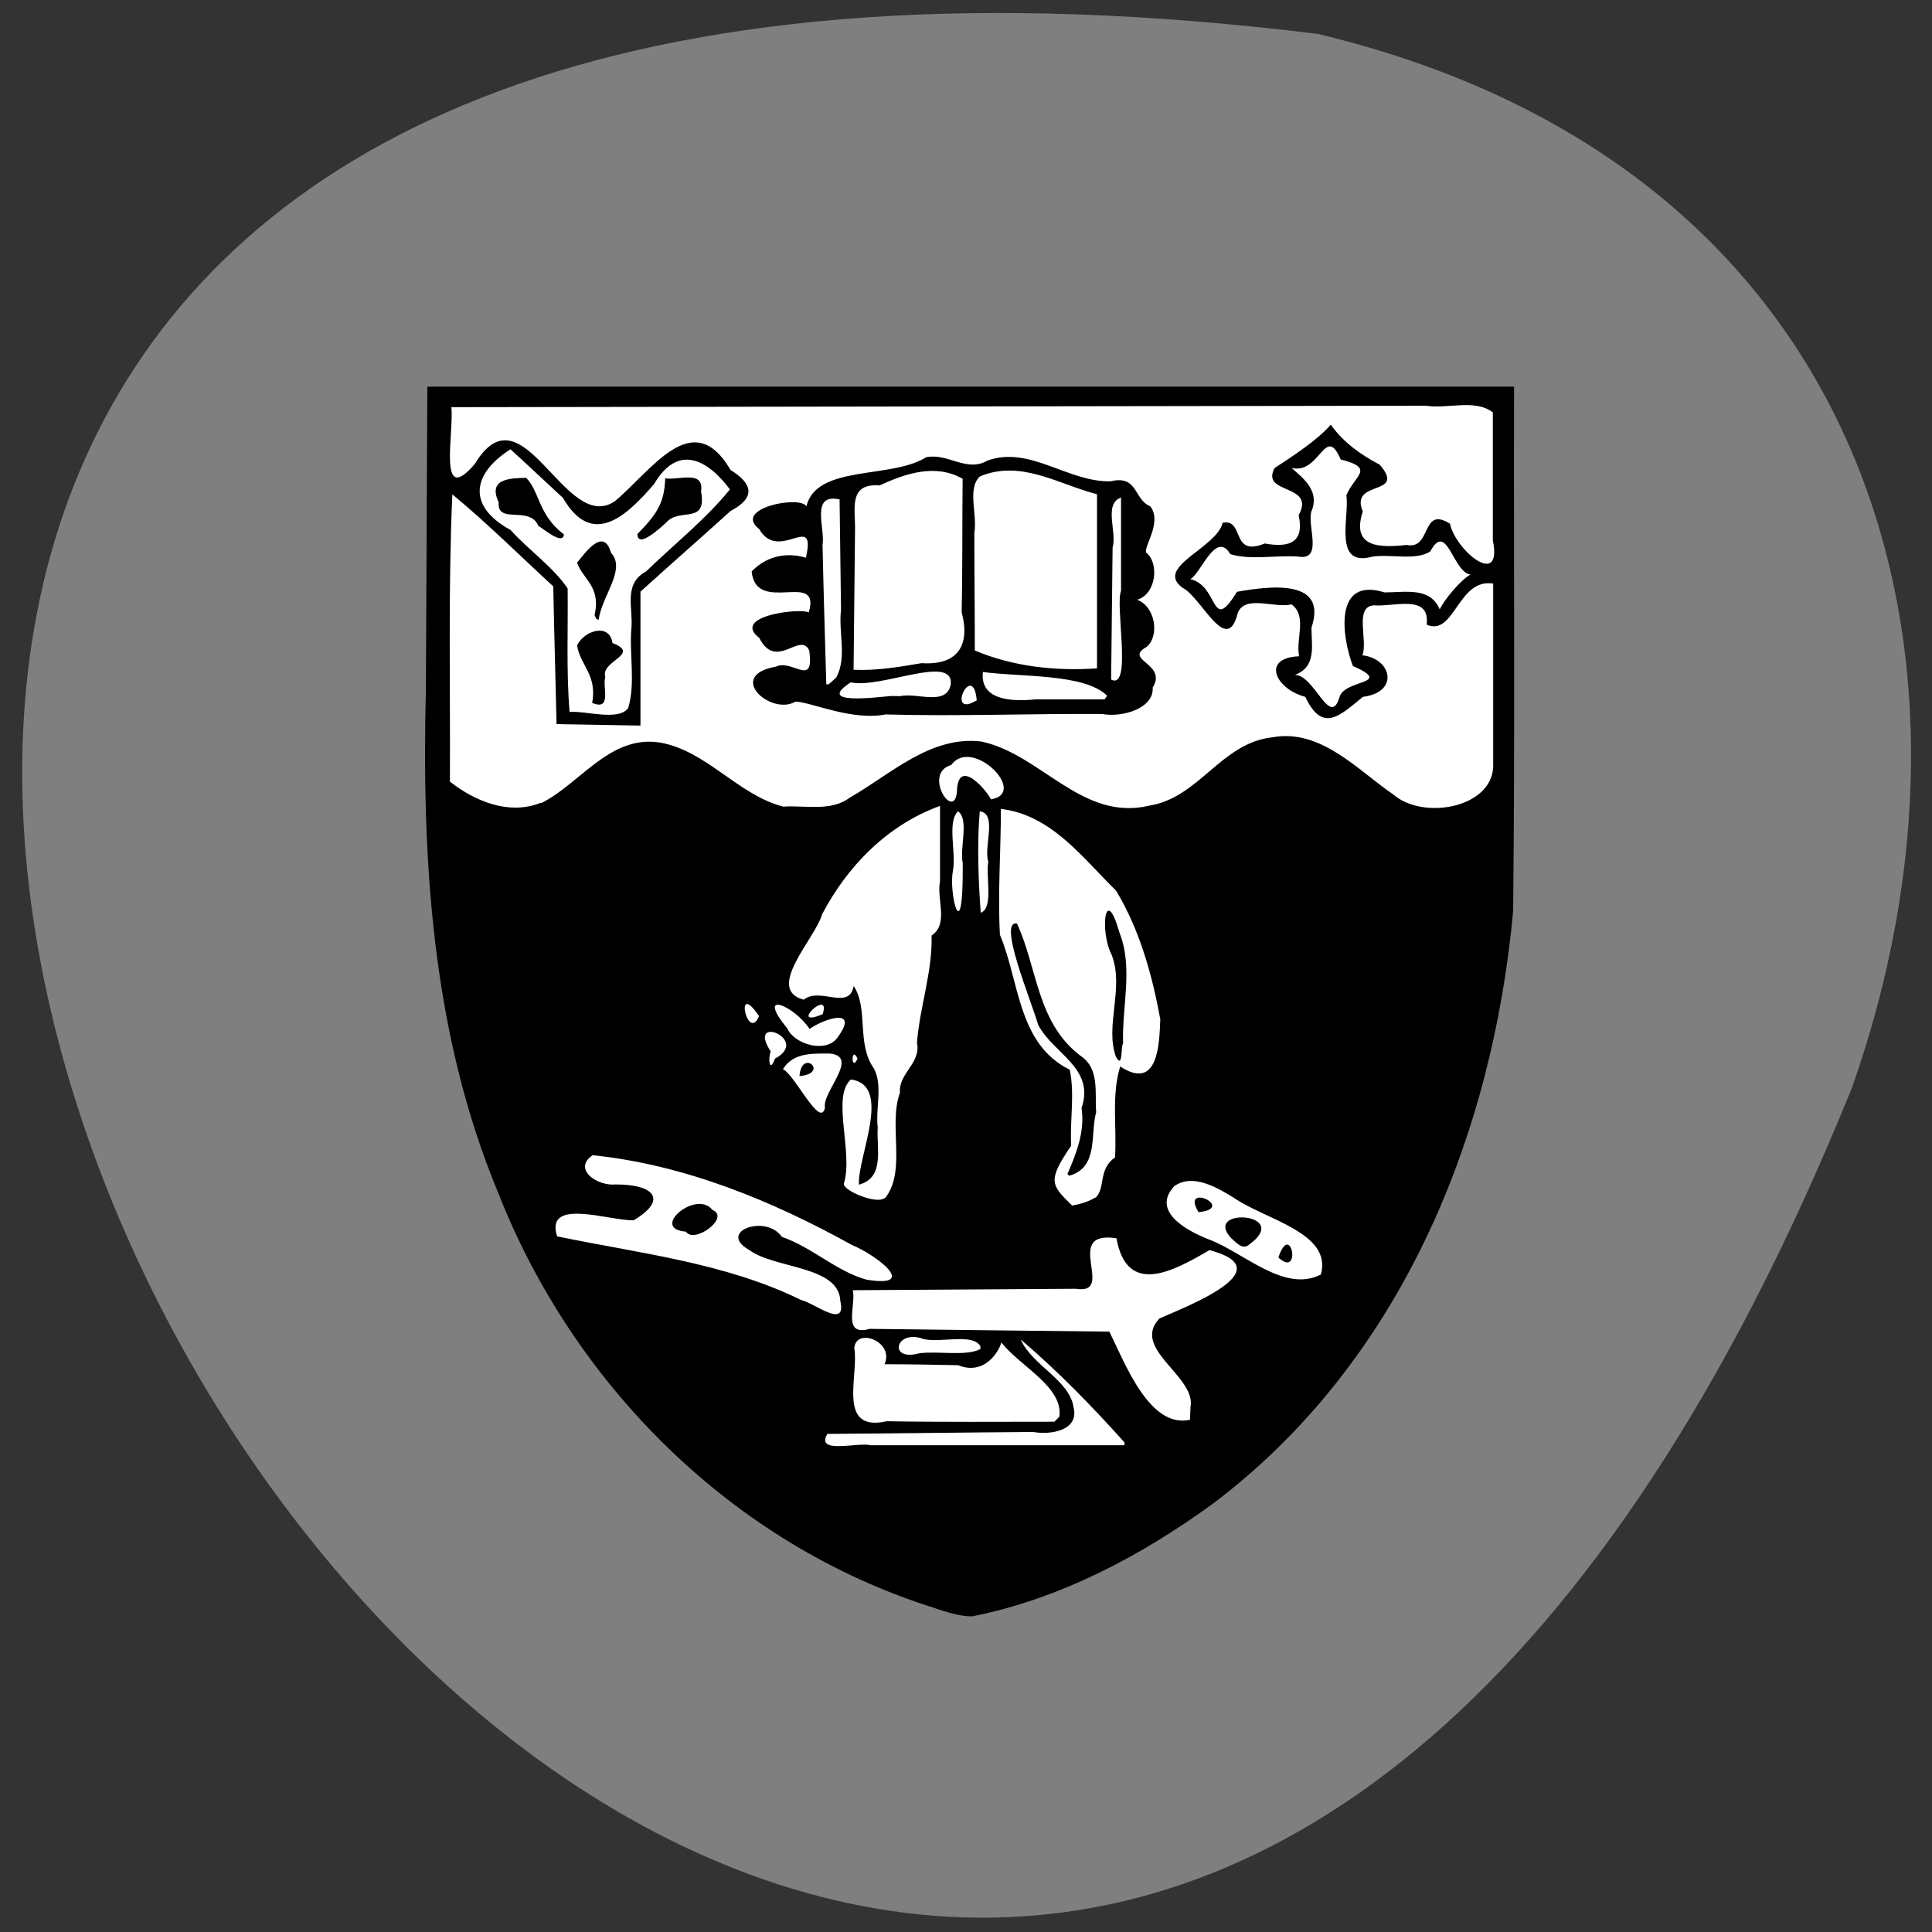 <svg xmlns="http://www.w3.org/2000/svg" viewBox="0 0 16 16"><rect x="0" y="0" width="16" height="16" fill="#333333" stroke="none"/><path d="m 10.914 0.281 c -22.539 -2.781 -3.855 29.17 4.422 8.73 c 1.27 -3.59 0.168 -7.633 -4.422 -8.73" fill="#7f7f7f"/><path d="m 43.14 1.331 l 0.132 18.289 l -5.39 16.797 l -11.459 9.233 h -3.968 l -12.682 -11.133 l -4.02 -18.16 l 0.033 -15.11 l 37.34 0.089" transform="matrix(0.236 0 0 0.22 2.251 3)" fill="#fff" fill-rule="evenodd" stroke="#fff" stroke-width="0.2"/><path d="m 7.75 13.32 c -1.707 -0.531 -3.01 -1.879 -3.621 -3.434 c -0.555 -1.328 -0.637 -2.77 -0.602 -4.184 c 0.004 -0.832 0.008 -1.664 0.012 -2.5 c 3 0 6 0 9 0 c -0.004 1.449 0.008 2.898 -0.008 4.344 c -0.168 1.836 -0.914 3.727 -2.496 4.914 c -0.582 0.422 -1.254 0.781 -1.984 0.926 c -0.105 0 -0.207 -0.035 -0.305 -0.066 m 1.566 -1.375 c -0.266 -0.297 -0.551 -0.59 -0.859 -0.852 c 0.094 0.215 0.406 0.336 0.438 0.563 c 0.047 0.188 -0.184 0.23 -0.336 0.203 c -0.566 0.004 -1.137 0.012 -1.703 0.016 c -0.102 0.172 0.254 0.066 0.359 0.094 c 0.699 0 1.402 0 2.102 0 m 0.547 -0.32 c 0.043 -0.254 -0.496 -0.48 -0.258 -0.73 c 0.238 -0.105 1.023 -0.406 0.414 -0.566 c -0.313 0.184 -0.684 0.379 -0.77 -0.098 c -0.457 -0.07 0.004 0.473 -0.336 0.418 c -0.617 0.004 -1.234 0.008 -1.848 0.012 c 0.031 0.121 -0.094 0.387 0.141 0.32 c 0.664 0.008 1.324 0.016 1.984 0.023 c 0.129 0.258 0.332 0.805 0.668 0.73 c 0 -0.035 0.004 -0.074 0.004 -0.109 m -1.086 0.086 c 0.035 -0.25 -0.32 -0.414 -0.48 -0.617 c -0.027 0.09 -0.148 0.273 -0.359 0.188 c -0.203 -0.004 -0.406 -0.008 -0.609 -0.008 c 0.086 -0.188 -0.238 -0.309 -0.25 -0.133 c 0.039 0.23 -0.148 0.699 0.27 0.605 c 0.461 0.008 0.922 0.004 1.387 0.004 c 0.012 -0.012 0.027 -0.027 0.039 -0.039 m -0.652 -0.586 c -0.059 -0.109 -0.328 -0.027 -0.469 -0.059 c -0.234 -0.09 -0.301 0.191 -0.035 0.117 c 0.156 -0.02 0.391 0.027 0.504 -0.035 m -1.16 -0.402 c -0.016 -0.289 -0.543 -0.262 -0.754 -0.418 c -0.27 -0.152 0.137 -0.301 0.27 -0.109 c 0.25 0.086 0.457 0.289 0.703 0.355 c 0.434 0.07 0.09 -0.199 -0.125 -0.289 c -0.656 -0.363 -1.383 -0.664 -2.145 -0.742 c -0.168 0.113 0.035 0.258 0.191 0.242 c 0.332 0 0.426 0.133 0.148 0.297 c -0.203 0.004 -0.738 -0.191 -0.633 0.133 c 0.68 0.141 1.395 0.219 2.02 0.527 c 0.109 0.023 0.383 0.25 0.324 0.004 m -1.277 -0.57 c -0.305 -0.023 0.086 -0.352 0.219 -0.18 c 0.152 0.063 -0.152 0.285 -0.219 0.18 m 5.258 0.355 c 0.098 -0.348 -0.469 -0.457 -0.723 -0.637 c -0.141 -0.086 -0.34 -0.203 -0.492 -0.094 c -0.191 0.207 0.102 0.367 0.281 0.438 c 0.297 0.109 0.629 0.449 0.934 0.293 m -0.352 -0.141 c 0.105 -0.313 0.195 0.18 0 0 m -0.391 -0.16 c -0.242 -0.262 0.523 -0.211 0.141 0.059 c -0.055 0.039 -0.109 -0.035 -0.141 -0.059 m -0.27 -0.215 c -0.156 -0.254 0.32 -0.035 0 0 m -0.852 -0.121 c 0.082 -0.078 0.02 -0.238 0.16 -0.332 c 0.016 -0.25 -0.031 -0.516 0.043 -0.754 c 0.316 0.207 0.324 -0.188 0.332 -0.391 c -0.066 -0.363 -0.172 -0.746 -0.367 -1.066 c -0.277 -0.27 -0.531 -0.625 -0.953 -0.676 c 0 0.348 -0.027 0.699 -0.008 1.043 c 0.164 0.387 0.145 0.902 0.578 1.117 c 0.043 0.199 0 0.422 0.012 0.629 c -0.199 0.293 -0.168 0.324 0.008 0.496 c 0.066 -0.012 0.133 -0.031 0.191 -0.066 m -0.23 -0.195 c 0.078 -0.18 0.145 -0.355 0.117 -0.547 c 0.113 -0.332 -0.234 -0.449 -0.359 -0.688 c -0.066 -0.223 -0.336 -0.867 -0.176 -0.84 c 0.172 0.371 0.164 0.832 0.539 1.105 c 0.145 0.105 0.105 0.305 0.117 0.457 c -0.051 0.184 0.023 0.457 -0.223 0.527 m 0.387 -0.984 c -0.094 -0.258 0.07 -0.57 -0.035 -0.844 c -0.102 -0.195 -0.055 -0.602 0.063 -0.188 c 0.117 0.293 0.02 0.617 0.031 0.922 c -0.02 0.012 0 0.219 -0.059 0.109 m -1.91 1.168 c 0.176 -0.227 0.023 -0.602 0.121 -0.871 c -0.012 -0.164 0.176 -0.242 0.141 -0.414 c 0.023 -0.297 0.129 -0.586 0.121 -0.887 c 0.145 -0.098 0.039 -0.301 0.07 -0.449 c 0 -0.207 0 -0.418 0 -0.625 c -0.441 0.16 -0.77 0.504 -0.977 0.898 c -0.055 0.199 -0.477 0.621 -0.152 0.707 c 0.137 -0.109 0.375 0.094 0.414 -0.113 c 0.125 0.188 0.02 0.477 0.168 0.684 c 0.074 0.141 0.012 0.328 0.031 0.488 c -0.012 0.168 0.063 0.414 -0.156 0.473 c -0.012 -0.234 0.281 -0.824 -0.066 -0.871 c -0.164 0.141 0.023 0.613 -0.059 0.863 c -0.004 0.059 0.277 0.176 0.34 0.117 m -0.496 -0.746 c -0.027 -0.129 0.293 -0.426 0.039 -0.449 c -0.148 0 -0.301 -0.008 -0.387 0.129 c 0.102 0.051 0.309 0.496 0.348 0.32 m -0.211 -0.262 c 0.016 -0.234 0.254 -0.023 0 0 m -0.203 -0.145 c 0.301 -0.16 -0.242 -0.375 -0.035 -0.059 c -0.023 0.051 -0.012 0.188 0.035 0.059 m 0.684 0 c -0.055 -0.117 -0.055 0.121 0 0 m -0.168 -0.172 c 0.188 -0.254 -0.098 -0.164 -0.23 -0.074 c -0.125 -0.191 -0.453 -0.332 -0.184 -0.004 c 0.059 0.133 0.32 0.207 0.414 0.078 m -0.648 -0.18 c -0.211 -0.313 -0.094 0.227 0 0 m 0.527 -0.016 c 0.074 -0.227 -0.297 0.125 0 0 m 1.16 -1.25 c -0.027 -0.129 0.055 -0.363 -0.039 -0.43 c -0.094 0.09 -0.012 0.344 -0.043 0.496 c -0.031 0.168 0.059 0.547 0.078 0.168 c 0.004 -0.078 0.004 -0.156 0.004 -0.234 m 0.211 -0.016 c -0.039 -0.121 0.078 -0.395 -0.07 -0.414 c -0.023 0.258 -0.012 0.57 0.008 0.84 c 0.109 -0.039 0.039 -0.309 0.063 -0.426 m -3.699 -0.484 c 0.32 -0.16 0.563 -0.563 0.977 -0.5 c 0.387 0.066 0.648 0.434 1.023 0.531 c 0.188 -0.012 0.395 0.043 0.551 -0.074 c 0.336 -0.191 0.668 -0.516 1.09 -0.465 c 0.496 0.105 0.832 0.664 1.391 0.531 c 0.414 -0.066 0.594 -0.52 1.02 -0.566 c 0.402 -0.074 0.711 0.277 1 0.473 c 0.246 0.215 0.816 0.113 0.828 -0.23 c 0 -0.504 0 -1.012 0 -1.516 c -0.293 -0.047 -0.32 0.441 -0.551 0.34 c 0.031 -0.258 -0.273 -0.145 -0.438 -0.16 c -0.164 0.012 -0.047 0.289 -0.094 0.414 c 0.242 0.027 0.309 0.305 0.004 0.344 c -0.184 0.148 -0.332 0.309 -0.477 0 c -0.25 -0.066 -0.367 -0.324 -0.051 -0.336 c -0.031 -0.141 0.07 -0.332 -0.063 -0.43 c -0.137 0.035 -0.383 -0.082 -0.445 0.07 c -0.09 0.367 -0.301 -0.129 -0.457 -0.207 c -0.238 -0.172 0.281 -0.328 0.332 -0.539 c 0.184 -0.035 0.063 0.289 0.348 0.172 c 0.215 0.039 0.328 -0.016 0.281 -0.234 c 0.145 -0.266 -0.32 -0.168 -0.199 -0.391 c 0.16 -0.105 0.352 -0.23 0.465 -0.359 c 0.105 0.148 0.25 0.25 0.406 0.332 c 0.227 0.266 -0.254 0.117 -0.141 0.387 c -0.098 0.301 0.141 0.301 0.363 0.277 c 0.211 0.043 0.117 -0.328 0.359 -0.176 c 0.047 0.223 0.438 0.543 0.355 0.137 c 0 -0.352 0 -0.707 0 -1.059 c -0.148 -0.113 -0.371 -0.027 -0.555 -0.055 c -2.688 0.004 -5.379 0.008 -8.07 0.012 c 0.023 0.211 -0.117 0.836 0.195 0.469 c 0.398 -0.66 0.746 0.594 1.16 0.309 c 0.305 -0.254 0.645 -0.793 0.957 -0.258 c 0.188 0.117 0.207 0.23 0 0.34 c -0.246 0.223 -0.496 0.441 -0.746 0.668 c 0 0.371 0 0.742 0 1.109 c -0.23 -0.004 -0.465 -0.008 -0.695 -0.012 c -0.008 -0.379 -0.02 -0.762 -0.027 -1.141 c -0.277 -0.254 -0.543 -0.52 -0.836 -0.762 c -0.035 0.793 -0.016 1.586 -0.02 2.379 c 0.203 0.16 0.488 0.281 0.75 0.176 m 2.867 -0.734 c -0.281 0.059 -0.617 -0.098 -0.754 -0.105 c -0.203 0.121 -0.582 -0.215 -0.164 -0.289 c 0.137 -0.066 0.32 0.18 0.277 -0.133 c -0.074 -0.164 -0.273 0.172 -0.414 -0.105 c -0.238 -0.184 0.344 -0.25 0.41 -0.211 c 0.105 -0.359 -0.438 0.027 -0.473 -0.34 c 0.152 -0.156 0.336 -0.148 0.449 -0.113 c 0.09 -0.395 -0.223 0.047 -0.387 -0.238 c -0.223 -0.172 0.34 -0.281 0.391 -0.188 c 0.086 -0.348 0.699 -0.223 0.992 -0.406 c 0.176 -0.039 0.336 0.129 0.508 0.027 c 0.352 -0.125 0.664 0.18 1.02 0.172 c 0.227 -0.055 0.191 0.152 0.328 0.207 c 0.105 0.137 -0.066 0.344 -0.031 0.387 c 0.105 0.082 0.082 0.34 -0.078 0.387 c 0.152 0.055 0.188 0.301 0.078 0.391 c -0.195 0.109 0.176 0.137 0.051 0.336 c 0.012 0.172 -0.25 0.25 -0.418 0.219 c -0.594 -0.004 -1.187 0.02 -1.785 0.004 m 0.746 -0.117 c -0.031 -0.34 -0.266 0.16 0 0 m -0.633 -0.035 c 0.141 -0.031 0.383 0.086 0.418 -0.098 c 0.023 -0.254 -0.578 0.039 -0.828 -0.016 c -0.293 0.188 0.191 0.125 0.336 0.113 m 1.785 -0.004 c -0.188 -0.184 -0.723 -0.152 -1.027 -0.195 c -0.027 0.238 0.246 0.246 0.434 0.227 c 0.191 0 0.383 0 0.574 0 l 0.016 -0.023 m -2.238 -0.16 c 0.09 -0.164 0.016 -0.375 0.039 -0.559 c -0.004 -0.305 -0.008 -0.609 -0.012 -0.914 c -0.246 -0.055 -0.117 0.246 -0.141 0.375 c 0.008 0.387 0.02 0.773 0.031 1.156 h 0.02 l 0.066 -0.059 m 2.355 -0.715 c 0 -0.258 0 -0.516 0 -0.773 c -0.148 0.055 -0.031 0.289 -0.07 0.414 c -0.004 0.367 -0.008 0.73 -0.012 1.094 c 0.176 0.09 0.031 -0.617 0.082 -0.734 m -1.652 0.598 c 0.297 0.02 0.406 -0.145 0.332 -0.422 c 0.008 -0.371 0.004 -0.738 0.008 -1.105 c -0.227 -0.129 -0.473 -0.043 -0.688 0.055 c -0.262 -0.02 -0.199 0.199 -0.203 0.367 c -0.004 0.387 -0.008 0.773 -0.012 1.16 c 0.191 0.008 0.375 -0.023 0.563 -0.055 m 1.453 -0.68 c 0 -0.238 0 -0.477 0 -0.719 c -0.32 -0.082 -0.629 -0.289 -0.969 -0.148 c -0.109 0.098 -0.02 0.32 -0.047 0.469 c 0 0.324 0.004 0.648 0.004 0.973 c 0.313 0.133 0.668 0.172 1.012 0.148 c 0 -0.242 0 -0.48 0 -0.723 m -1.16 1.742 c 0.008 -0.293 0.254 0 0.281 0.066 c 0.316 -0.051 -0.156 -0.523 -0.328 -0.285 c -0.242 0.07 0.027 0.477 0.047 0.219 m -2.723 -0.688 c 0.063 -0.211 0.008 -0.445 0.027 -0.664 c 0.016 -0.164 -0.07 -0.367 0.121 -0.469 c 0.23 -0.223 0.492 -0.43 0.695 -0.68 c -0.184 -0.246 -0.43 -0.383 -0.629 -0.043 c -0.23 0.266 -0.512 0.531 -0.754 0.113 c -0.145 -0.133 -0.289 -0.27 -0.434 -0.402 c -0.309 0.195 -0.371 0.465 0 0.668 c 0.148 0.164 0.355 0.309 0.473 0.484 c 0.004 0.34 -0.012 0.684 0.016 1.023 c 0.125 -0.012 0.406 0.078 0.484 -0.031 m -0.297 -0.043 c 0.043 -0.234 -0.098 -0.309 -0.125 -0.477 c 0.059 -0.125 0.27 -0.188 0.293 -0.02 c 0.242 0.094 -0.102 0.148 -0.059 0.281 c -0.027 0.078 0.059 0.285 -0.109 0.215 m 0.02 -0.727 c 0.055 -0.238 -0.098 -0.297 -0.145 -0.434 c 0.059 -0.07 0.219 -0.305 0.281 -0.082 c 0.129 0.137 -0.078 0.359 -0.102 0.555 l -0.02 -0.008 m -0.48 -0.77 c -0.07 -0.172 -0.344 -0.008 -0.328 -0.195 c -0.094 -0.199 0.098 -0.199 0.227 -0.203 c 0.113 0.113 0.098 0.305 0.313 0.469 c -0.008 0.098 -0.188 -0.063 -0.211 -0.07 m 0.82 0.066 c 0.176 -0.176 0.223 -0.273 0.23 -0.461 c 0.109 0.02 0.324 -0.074 0.297 0.109 c 0.051 0.281 -0.18 0.129 -0.289 0.258 c -0.039 0.035 -0.238 0.223 -0.238 0.094 m 5.812 1.359 c 0.031 -0.16 0.465 -0.109 0.113 -0.266 c -0.09 -0.234 -0.164 -0.742 0.262 -0.609 c 0.176 0 0.379 -0.047 0.457 0.141 c 0.039 -0.082 0.168 -0.238 0.254 -0.289 c -0.145 -0.02 -0.195 -0.449 -0.332 -0.191 c -0.121 0.078 -0.324 0.02 -0.48 0.043 c -0.328 0.09 -0.188 -0.324 -0.215 -0.508 c 0.066 -0.164 0.246 -0.223 -0.047 -0.297 c -0.129 -0.301 -0.172 0.129 -0.406 0.07 c 0.063 0.063 0.242 0.176 0.164 0.359 c -0.039 0.121 0.102 0.414 -0.113 0.375 c -0.184 -0.012 -0.395 0.031 -0.559 -0.02 c -0.121 -0.203 -0.246 0.168 -0.332 0.207 c 0.242 0.055 0.168 0.461 0.387 0.105 c 0.305 -0.055 0.75 -0.098 0.617 0.297 c 0 0.152 0.043 0.324 -0.137 0.391 c 0.16 0 0.289 0.438 0.367 0.191"/></svg>
